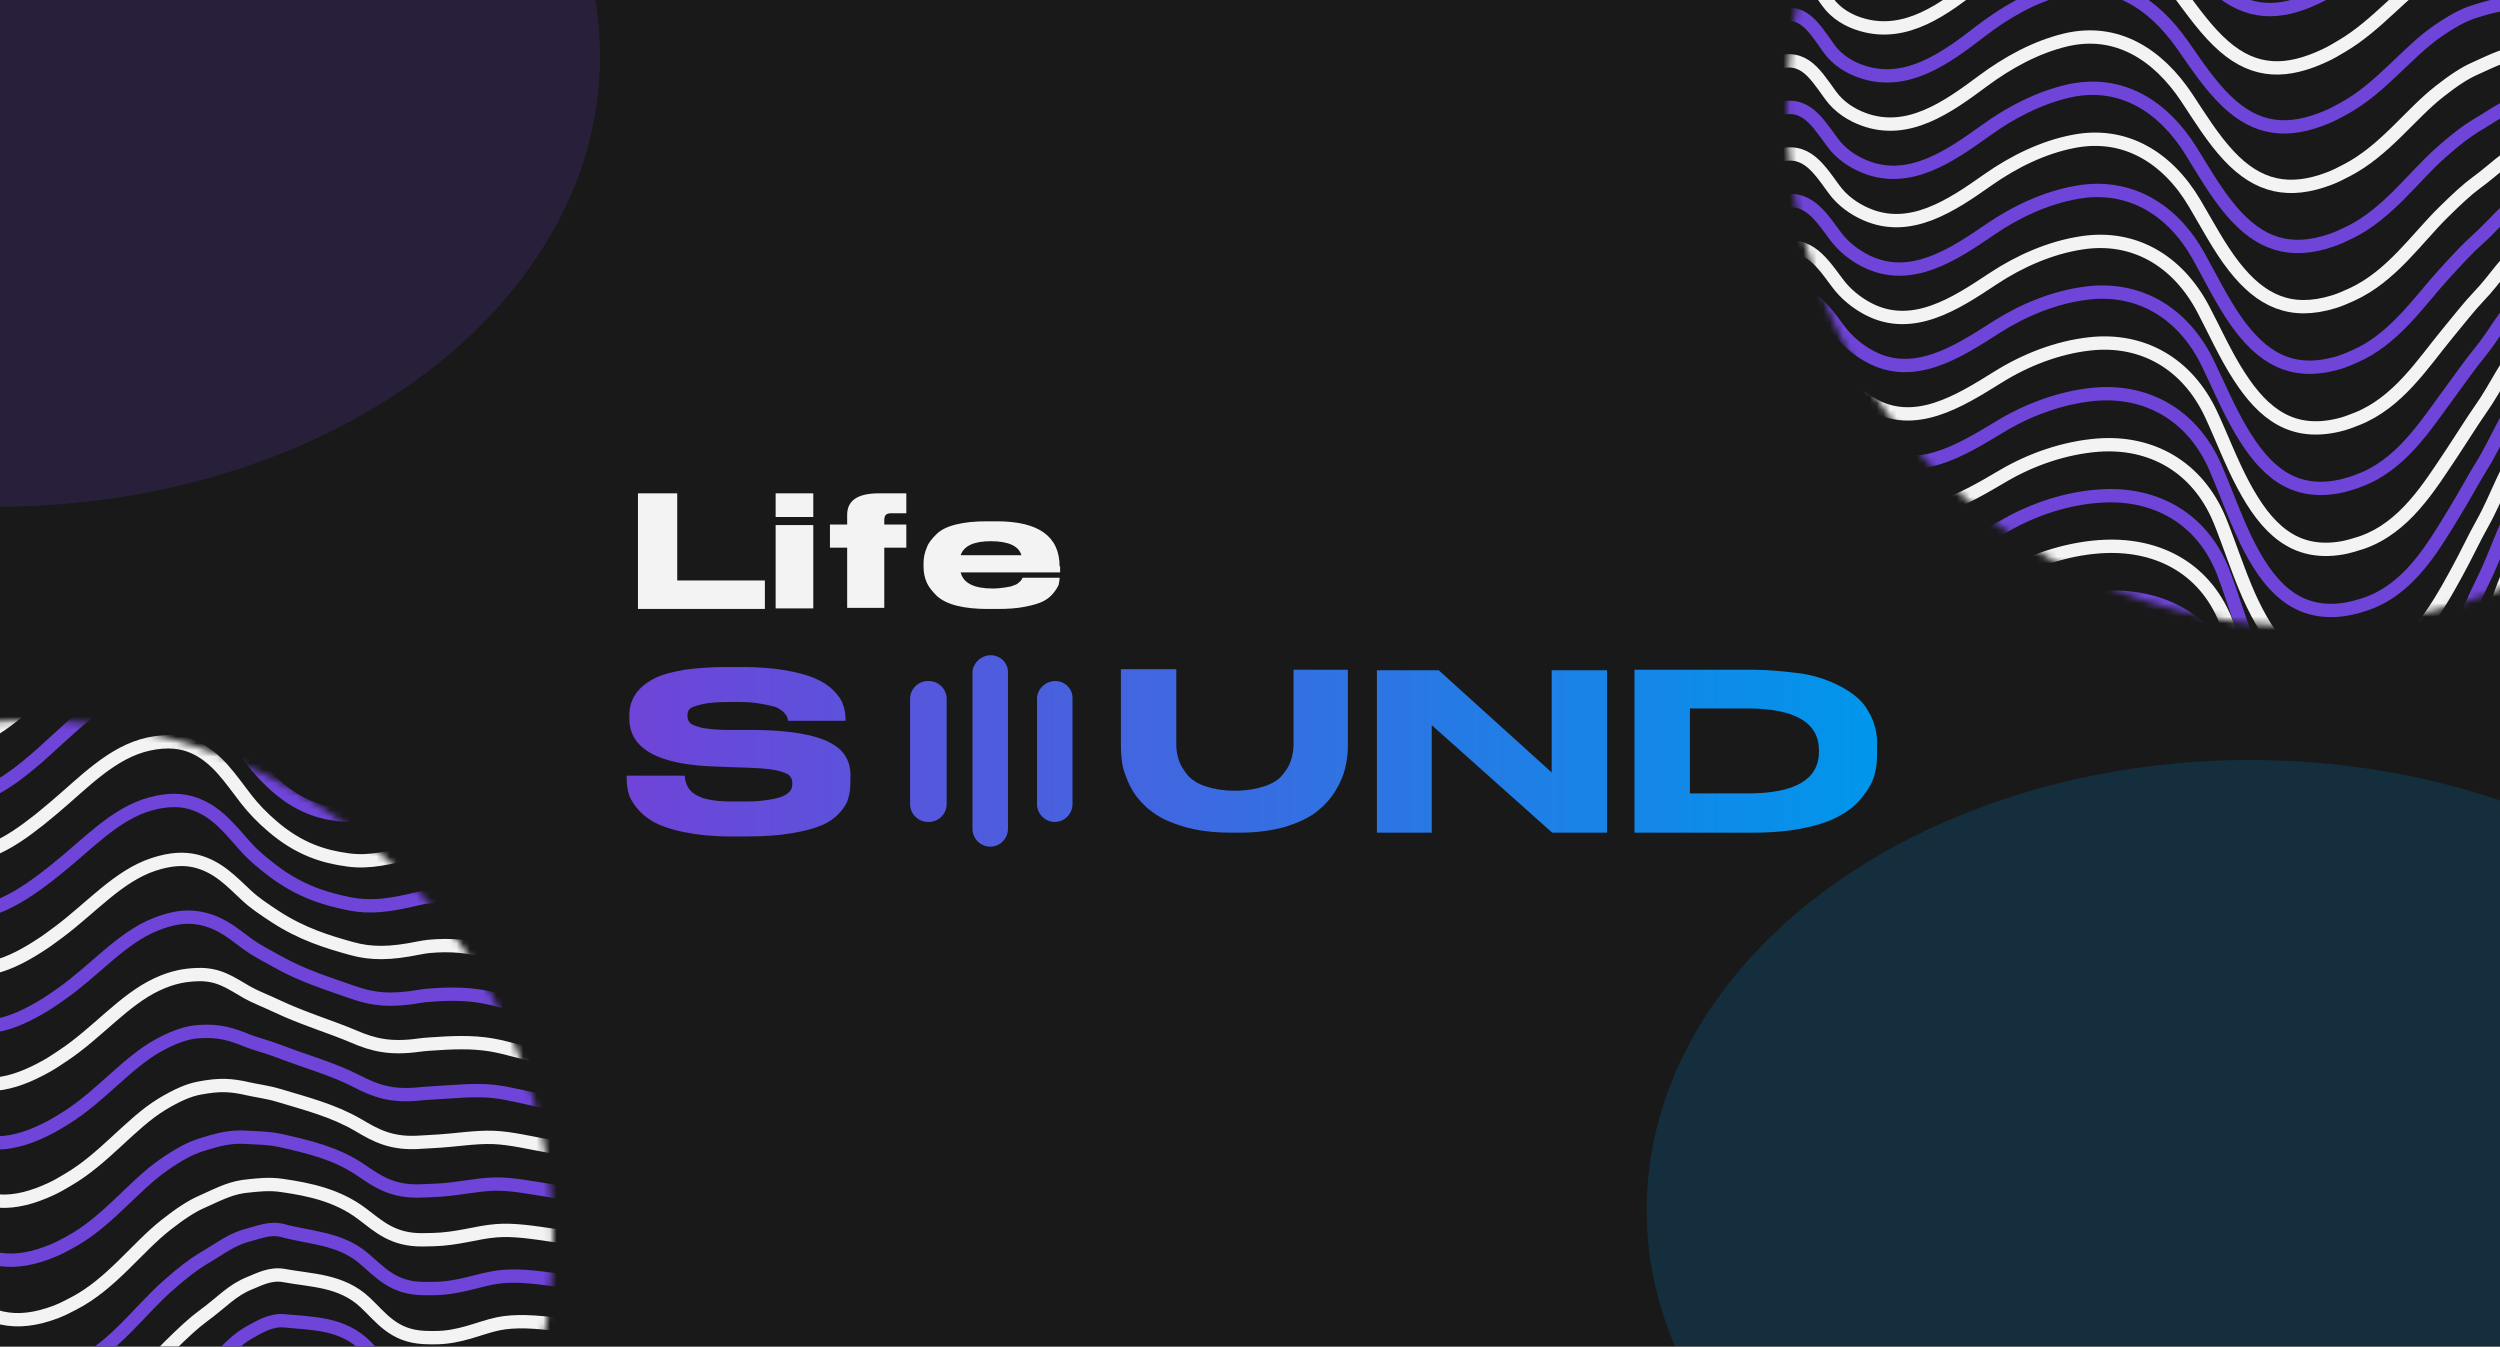 <svg width="375" height="202" viewBox="0 0 375 202" fill="none" xmlns="http://www.w3.org/2000/svg">
<g clip-path="url(#clip0_7_51)">
<rect width="375" height="202" fill="#191919"/>
<mask id="mask0_7_51" style="mask-type:luminance" maskUnits="userSpaceOnUse" x="-73" y="108" width="156" height="156">
<path d="M5 263.945C48.048 263.945 82.945 229.048 82.945 186C82.945 142.952 48.048 108.055 5 108.055C-38.048 108.055 -72.945 142.952 -72.945 186C-72.945 229.048 -38.048 263.945 5 263.945Z" fill="white"/>
</mask>
<g mask="url(#mask0_7_51)">
<path d="M-85.298 210.792C-82.493 207.335 -79.632 202.348 -75.268 200.677C-70.338 198.778 -68.383 201.725 -65.72 205.352C-64.445 207.108 -62.66 208.412 -60.96 209.233C-54.33 212.435 -47.983 208.185 -42.43 204.388C-38.492 201.697 -34.015 199.628 -29.397 198.835C-21.577 197.475 -15.088 201.413 -11.178 208.468C-9.478 211.528 -7.693 215.155 -5.597 218.158C-1.715 223.655 2.677 226.318 9.335 224.533C10.213 224.307 11.12 223.938 12.083 223.513C18.147 220.935 21.887 215.155 25.768 210.933C27.695 208.837 29.225 207.165 30.557 206.003C33.39 203.482 34.75 201.3 37.612 199.742C38.83 199.09 40.643 197.9 42.74 198.127C46.905 198.552 51.495 198.41 55.037 202.093C57.417 204.558 59.088 207.647 63.678 207.987C64.16 208.015 64.67 208.043 65.237 208.043C69.147 208.1 71.952 206.4 74.842 205.607C80.112 204.162 87.563 206.06 92.522 206.627" stroke="#6F44D8" stroke-width="2" stroke-miterlimit="10"/>
<path d="M-85.242 203.822C-82.493 200.365 -79.688 195.463 -75.382 193.735C-70.452 191.752 -68.582 194.698 -65.947 198.325C-64.672 200.11 -62.858 201.357 -61.102 202.122C-54.472 205.04 -48.267 200.818 -42.798 196.965C-38.917 194.245 -34.553 192.092 -29.992 191.213C-22.228 189.683 -15.825 193.65 -11.773 200.535C-9.988 203.538 -8.147 207.08 -5.937 209.913C-1.885 215.127 2.592 217.252 9.052 215.268C9.902 215.013 10.808 214.617 11.743 214.192C17.665 211.5 21.462 205.833 25.485 201.867C27.468 199.912 29.083 198.41 30.443 197.418C33.362 195.293 34.75 193.537 37.555 192.432C38.773 191.95 40.558 190.958 42.57 191.327C46.678 192.092 51.212 192.007 54.782 195.378C57.218 197.673 59.032 200.393 63.593 200.62C64.075 200.648 64.585 200.648 65.123 200.648C68.977 200.677 71.782 199.203 74.672 198.58C79.913 197.475 87.223 199.543 92.182 199.628" stroke="#F3F3F3" stroke-width="2" stroke-miterlimit="10"/>
<path d="M-85.185 196.852C-82.493 193.395 -79.745 188.55 -75.523 186.793C-70.593 184.725 -68.837 187.643 -66.173 191.298C-64.898 193.083 -63.028 194.302 -61.243 195.01C-54.613 197.673 -48.55 193.452 -43.138 189.57C-39.342 186.822 -35.035 184.612 -30.558 183.62C-22.823 181.948 -16.533 185.943 -12.368 192.602C-10.527 195.577 -8.572 198.977 -6.277 201.668C-2.055 206.598 2.478 208.185 8.74 206.032C9.59 205.748 10.468 205.323 11.375 204.898C17.155 202.093 20.98 196.54 25.173 192.857C27.242 191.015 28.913 189.74 30.302 188.89C33.277 187.162 34.722 185.858 37.498 185.178C38.717 184.895 40.502 184.073 42.4 184.583C46.423 185.688 50.928 185.688 54.527 188.72C57.02 190.845 58.975 193.225 63.48 193.282C63.962 193.282 64.472 193.282 65.01 193.282C68.807 193.253 71.64 192.007 74.53 191.582C79.772 190.788 86.912 193.055 91.842 192.687" stroke="#6F44D8" stroke-width="2" stroke-miterlimit="10"/>
<path d="M-85.157 189.882C-82.522 186.453 -79.83 181.665 -75.665 179.852C-70.735 177.727 -69.063 180.617 -66.428 184.272C-65.153 186.057 -63.255 187.247 -61.442 187.898C-54.812 190.335 -48.89 186.113 -43.563 182.147C-39.823 179.37 -35.63 177.075 -31.182 175.998C-23.475 174.157 -17.27 178.208 -12.992 184.64C-11.065 187.558 -9.025 190.873 -6.645 193.395C-2.282 198.042 2.365 199.09 8.428 196.767C9.25 196.455 10.1 196.03 11.007 195.548C16.673 192.63 20.527 187.162 24.862 183.762C27.015 182.062 28.715 180.957 30.188 180.305C33.22 178.945 34.722 178.095 37.442 177.868C38.66 177.755 40.332 177.528 42.258 177.812C46.423 178.407 50.673 179.313 54.3 182.062C56.85 183.988 58.947 186.028 63.423 185.972C63.905 185.972 64.387 185.943 64.925 185.943C68.665 185.858 71.498 184.838 74.417 184.612C79.63 184.158 86.628 186.567 91.558 185.745" stroke="#F3F3F3" stroke-width="2" stroke-miterlimit="10"/>
<path d="M-85.1 182.912C-82.522 179.483 -79.887 174.752 -75.807 172.91C-70.877 170.7 -69.29 173.562 -66.683 177.245C-65.408 179.058 -63.453 180.192 -61.612 180.787C-54.982 182.968 -49.173 178.747 -43.96 174.723C-40.277 171.89 -36.197 169.51 -31.805 168.377C-24.155 166.393 -18.035 170.445 -13.643 176.707C-11.632 179.568 -9.535 182.77 -7.042 185.15C-2.508 189.542 2.223 190.023 8.088 187.53C8.91 187.19 9.732 186.737 10.61 186.255C16.135 183.223 20.045 177.868 24.522 174.752C26.76 173.193 28.517 172.258 30.018 171.777C33.078 170.813 34.693 170.417 37.328 170.615C38.547 170.7 40.19 170.672 42.032 171.068C46.197 172.003 50.333 172.967 53.96 175.403C56.567 177.16 58.777 178.832 63.253 178.633C63.735 178.605 64.217 178.605 64.755 178.577C68.467 178.463 71.3 177.67 74.19 177.613C79.403 177.5 86.232 180.078 91.162 178.803" stroke="#6F44D8" stroke-width="2" stroke-miterlimit="10"/>
<path d="M-85.043 175.942C-82.522 172.542 -79.944 167.867 -75.92 165.997C-70.99 163.702 -69.517 166.563 -66.882 170.247C-65.607 172.06 -63.623 173.165 -61.725 173.703C-55.095 175.63 -49.428 171.408 -44.3 167.357C-40.673 164.495 -36.678 162.03 -32.372 160.812C-24.75 158.658 -18.715 162.767 -14.239 168.802C-12.142 171.607 -9.96 174.723 -7.41 176.933C-2.707 181.042 2.082 180.985 7.777 178.293C8.57 177.925 9.392 177.443 10.242 176.933C15.625 173.788 19.563 168.547 24.21 165.685C26.533 164.268 28.346 163.503 29.877 163.22C32.993 162.625 34.693 162.738 37.272 163.333C38.49 163.617 40.077 163.787 41.861 164.325C46.026 165.572 50.078 166.62 53.705 168.745C56.397 170.332 58.72 171.663 63.168 171.323C63.65 171.295 64.132 171.267 64.641 171.238C68.296 171.068 71.158 170.502 74.048 170.615C79.261 170.813 85.92 173.59 90.822 171.862" stroke="#F3F3F3" stroke-width="2" stroke-miterlimit="10"/>
<path d="M-84.987 169C-82.522 165.6 -80 160.982 -76.062 159.083C-71.132 156.703 -69.743 159.537 -67.137 163.248C-65.862 165.062 -63.822 166.138 -61.895 166.62C-55.265 168.32 -49.74 164.098 -44.697 159.962C-41.155 157.072 -37.245 154.522 -32.995 153.247C-25.402 150.923 -19.452 155.06 -14.862 160.925C-12.709 163.673 -10.414 166.677 -7.778 168.745C-2.905 172.57 1.968 171.975 7.465 169.113C8.258 168.717 9.023 168.207 9.873 167.697C15.115 164.438 19.11 159.31 23.898 156.732C26.306 155.428 28.148 154.862 29.763 154.748C32.937 154.522 34.693 155.117 37.215 156.137C38.433 156.618 39.992 156.987 41.72 157.638C45.885 159.253 49.852 160.302 53.478 162.172C56.227 163.588 58.691 164.552 63.083 164.07C63.565 164.013 64.046 163.985 64.556 163.957C68.155 163.758 71.016 163.418 73.935 163.702C79.12 164.24 85.636 167.158 90.538 164.977" stroke="#6F44D8" stroke-width="2" stroke-miterlimit="10"/>
<path d="M-84.958 162.03C-82.55 158.63 -80.085 154.068 -76.232 152.142C-71.302 149.677 -70.027 152.482 -67.42 156.222C-66.145 158.063 -64.048 159.083 -62.093 159.508C-55.492 160.982 -50.08 156.732 -45.122 152.538C-41.637 149.592 -37.84 146.985 -33.647 145.625C-26.11 143.16 -20.217 147.325 -15.542 152.963C-13.303 155.655 -10.923 158.573 -8.203 160.472C-3.16 164.013 1.77 162.852 7.097 159.848C7.862 159.423 8.627 158.885 9.448 158.347C14.548 154.975 18.6 149.96 23.53 147.665C25.995 146.503 27.922 146.248 29.565 146.192C32.795 146.05 34.608 147.438 37.073 148.855C38.263 149.535 39.793 150.102 41.465 150.895C45.602 152.85 49.483 153.955 53.138 155.513C55.972 156.732 58.55 157.383 62.913 156.76C63.367 156.703 63.877 156.647 64.358 156.618C67.9 156.363 70.79 156.25 73.68 156.732C78.865 157.61 85.212 160.698 90.085 158.063" stroke="#F3F3F3" stroke-width="2" stroke-miterlimit="10"/>
<path d="M-84.902 155.06C-82.55 151.66 -80.142 147.155 -76.345 145.2C-71.443 142.65 -70.225 145.455 -67.618 149.195C-66.343 151.037 -64.218 152.028 -62.207 152.425C-55.605 153.672 -50.307 149.393 -45.433 145.172C-42.005 142.197 -38.293 139.505 -34.157 138.06C-26.648 135.425 -20.84 139.618 -16.052 145.058C-13.728 147.722 -11.292 150.498 -8.458 152.255C-3.245 155.513 1.77 153.813 6.898 150.64C7.635 150.187 8.4 149.648 9.193 149.082C14.18 145.597 18.232 140.667 23.332 138.655C25.882 137.635 27.865 137.408 29.537 137.663C32.823 138.145 34.693 139.788 37.13 141.602C38.32 142.48 39.793 143.245 41.437 144.152C45.545 146.475 49.37 147.58 53.025 148.883C55.943 149.903 58.607 150.215 62.97 149.45C63.423 149.365 63.905 149.308 64.415 149.28C67.928 148.997 70.79 149.082 73.708 149.762C78.893 150.952 85.07 154.238 89.943 151.15" stroke="#6F44D8" stroke-width="2" stroke-miterlimit="10"/>
<path d="M-84.845 148.09C-82.55 144.718 -80.198 140.27 -76.487 138.258C-71.585 135.623 -70.48 138.4 -67.873 142.168C-66.598 144.01 -64.417 145.002 -62.377 145.313C-55.775 146.333 -50.618 142.055 -45.83 137.748C-42.458 134.745 -38.86 131.968 -34.78 130.438C-27.3 127.633 -21.577 131.855 -16.703 137.125C-14.295 139.732 -11.773 142.423 -8.855 144.038C-3.5 147.013 1.6 144.747 6.558 141.432C7.295 140.95 8.003 140.383 8.797 139.817C13.642 136.218 17.75 131.402 22.992 129.673C25.627 128.795 27.667 128.738 29.395 129.163C32.738 130.013 34.665 132.167 37.045 134.377C38.235 135.482 39.652 136.417 41.238 137.465C45.318 140.128 49.087 141.262 52.742 142.282C55.717 143.103 58.522 143.075 62.828 142.197C63.282 142.112 63.763 142.027 64.245 141.97C67.702 141.63 70.592 141.97 73.51 142.82C78.667 144.35 84.702 147.778 89.575 144.237" stroke="#F3F3F3" stroke-width="2" stroke-miterlimit="10"/>
<path d="M-84.788 141.12C-82.55 137.748 -80.283 133.357 -76.628 131.317C-71.727 128.597 -70.707 131.373 -68.128 135.142C-66.853 137.012 -64.643 137.947 -62.575 138.202C-55.973 138.995 -50.958 134.688 -46.255 130.353C-42.94 127.293 -39.455 124.46 -35.432 122.845C-28.008 119.87 -22.342 124.12 -17.383 129.192C-14.89 131.713 -12.283 134.32 -9.308 135.793C-3.783 138.485 1.373 135.68 6.162 132.167C6.87 131.657 7.578 131.062 8.343 130.467C13.047 126.755 17.212 122.052 22.595 120.578C25.315 119.842 27.412 119.955 29.168 120.578C32.568 121.768 34.523 124.432 36.903 127.067C38.065 128.37 39.453 129.503 40.983 130.665C45.007 133.697 48.747 134.83 52.402 135.567C55.462 136.19 58.38 135.85 62.658 134.802C63.112 134.688 63.593 134.603 64.075 134.547C67.475 134.178 70.393 134.717 73.283 135.765C78.44 137.607 84.305 141.233 89.15 137.238" stroke="#6F44D8" stroke-width="2" stroke-miterlimit="10"/>
<path d="M-84.76 134.15C-82.55 130.807 -80.34 126.443 -76.742 124.403C-71.84 121.598 -70.933 124.347 -68.327 128.143C-67.052 130.013 -64.785 130.92 -62.688 131.118C-56.087 131.685 -51.185 127.35 -46.595 122.958C-43.365 119.87 -39.965 116.952 -35.998 115.252C-28.603 112.107 -23.022 116.385 -17.95 121.287C-15.372 123.752 -12.68 126.273 -9.62 127.577C-3.925 129.985 1.288 126.613 5.907 122.958C6.587 122.42 7.295 121.797 8.032 121.202C12.593 117.377 16.787 112.787 22.34 111.597C25.145 111.002 27.298 111.257 29.112 112.078C32.568 113.637 34.552 116.81 36.903 119.842C38.065 121.343 39.397 122.703 40.898 123.978C44.865 127.378 48.577 128.512 52.232 128.993C55.377 129.418 58.38 128.738 62.658 127.577C63.112 127.463 63.593 127.35 64.047 127.293C67.39 126.868 70.308 127.633 73.227 128.88C78.383 131.062 84.078 134.858 88.923 130.382" stroke="#F3F3F3" stroke-width="2" stroke-miterlimit="10"/>
<path d="M-84.703 127.18C-82.578 123.837 -80.425 119.53 -76.883 117.462C-72.01 114.572 -71.16 117.32 -68.582 121.117C-67.307 122.987 -65.012 123.893 -62.858 124.007C-56.257 124.375 -51.497 119.983 -46.992 115.535C-43.818 112.418 -40.503 109.387 -36.622 107.63C-29.283 104.315 -23.758 108.622 -18.602 113.325C-15.938 115.733 -13.19 118.142 -10.017 119.303C-4.152 121.428 1.118 117.49 5.538 113.693C6.218 113.127 6.898 112.475 7.578 111.852C11.998 107.913 16.248 103.437 21.943 102.502C24.833 102.048 27.043 102.473 28.885 103.493C32.427 105.42 34.438 109.075 36.733 112.532C37.867 114.232 39.17 115.79 40.615 117.178C44.525 120.947 48.18 122.052 51.863 122.278C55.065 122.477 58.21 121.485 62.46 120.182C62.913 120.04 63.367 119.927 63.848 119.87C67.135 119.388 70.082 120.408 73 121.825C78.128 124.318 83.682 128.285 88.527 123.383" stroke="#6F44D8" stroke-width="2" stroke-miterlimit="10"/>
<path d="M-84.647 120.21C-82.578 116.895 -80.482 112.617 -77.025 110.52C-72.152 107.545 -71.387 110.265 -68.808 114.09C-67.533 115.988 -65.182 116.838 -63 116.895C-56.398 117.037 -51.78 112.645 -47.36 108.14C-44.243 104.967 -41.042 101.878 -37.188 100.037C-29.878 96.552 -24.438 100.887 -19.197 105.42C-16.448 107.772 -13.615 110.095 -10.357 111.087C-4.322 112.928 1.005 108.423 5.255 104.485C5.907 103.862 6.558 103.238 7.238 102.587C11.545 98.535 15.795 94.172 21.66 93.52C24.607 93.208 26.902 93.803 28.772 94.993C32.37 97.26 34.41 101.425 36.705 105.307C37.81 107.205 39.057 108.962 40.502 110.492C44.355 114.628 47.982 115.96 51.665 115.677C54.923 115.422 58.21 114.373 62.403 112.928C62.857 112.758 63.31 112.673 63.763 112.588C67.022 112.078 69.968 113.297 72.858 114.883C77.987 117.717 83.342 121.853 88.187 116.498" stroke="#F3F3F3" stroke-width="2" stroke-miterlimit="10"/>
<path d="M-84.59 113.24C-82.578 109.953 -80.567 105.732 -77.167 103.607C-72.293 100.547 -71.642 103.238 -69.063 107.092C-67.788 108.99 -65.408 109.783 -63.17 109.812C-56.568 109.925 -52.092 105.307 -47.757 100.745C-44.697 97.543 -41.608 94.37 -37.812 92.472C-30.558 88.817 -25.175 93.18 -19.82 97.515C-16.987 99.81 -14.068 102.02 -10.725 102.87C-4.52 104.428 0.863 99.385 4.943 95.248C5.567 94.597 6.218 93.945 6.87 93.265C11.035 89.1 15.342 84.85 21.348 84.482C24.38 84.283 26.732 85.077 28.658 86.465C32.342 89.1 34.382 93.775 36.648 98.053C37.753 100.15 38.943 102.105 40.332 103.748C44.1 108.253 47.698 109.302 51.41 109.047C54.753 108.792 58.125 107.205 62.318 105.647C62.772 105.477 63.225 105.363 63.678 105.278C66.88 104.712 69.855 106.157 72.745 107.942C77.873 111.087 83.058 115.422 87.903 109.585" stroke="#6F44D8" stroke-width="2" stroke-miterlimit="10"/>
</g>
<mask id="mask1_7_51" style="mask-type:luminance" maskUnits="userSpaceOnUse" x="268" y="-62" width="156" height="156">
<path d="M346 93.945C389.048 93.945 423.945 59.048 423.945 16C423.945 -27.048 389.048 -61.945 346 -61.945C302.952 -61.945 268.055 -27.048 268.055 16C268.055 59.048 302.952 93.945 346 93.945Z" fill="white"/>
</mask>
<g mask="url(#mask1_7_51)">
<path d="M255.22 110.463C258.592 106.893 261.992 101.255 267.12 100.008C274.43 98.223 277.32 106.213 281.655 110.237C288.058 116.187 295.963 111.653 302.423 108.395C314.153 102.473 331.748 102.7 336.055 117.717C339.172 128.568 340.532 149.705 356.88 146.56C367.958 144.407 370.027 130.24 372.945 121.372C375.042 115.053 376.147 108.31 379.32 102.36C383.145 95.22 393.855 87.995 398.615 98.507C400.712 103.153 400.797 110.69 407.313 111.427C411.705 111.937 414.397 107.942 417.287 105.335C422.613 100.518 431.737 100.773 436.78 105.873" stroke="#6F44D8" stroke-width="2" stroke-miterlimit="10"/>
<path d="M255.277 103.493C258.592 99.923 261.935 94.37 266.978 93.067C271.937 91.792 274.742 95.022 277.462 98.507C278.765 100.178 280.068 101.85 281.485 103.125C287.917 108.792 295.652 104.287 302.027 100.972C306.532 98.62 311.887 97.175 317.043 97.175C325.175 97.118 332.655 100.83 335.432 109.783C336.508 113.297 337.443 117.858 338.775 122.278C341.183 130.297 344.867 137.692 353.225 137.635C354.245 137.635 355.35 137.493 356.512 137.238C363.793 135.68 367.222 128.965 369.687 122.193C370.905 118.878 371.84 115.535 372.832 112.815C374.985 106.865 376.147 100.603 379.292 95.078C380.652 92.727 382.833 90.347 385.327 88.732C389.832 85.842 395.272 85.388 398.388 91.82C400.343 95.843 400.74 102.077 405.585 103.692C406.095 103.862 406.633 103.975 407.257 104.032C411.592 104.485 414.283 100.745 417.202 98.308C422.528 93.832 431.482 94.257 436.497 98.903" stroke="#6F44D8" stroke-width="2" stroke-miterlimit="10"/>
<path d="M255.305 96.523C258.563 92.982 261.85 87.485 266.837 86.125C271.795 84.765 274.515 87.967 277.207 91.48C278.51 93.18 279.87 94.795 281.315 96.013C287.803 101.397 295.34 96.92 301.63 93.577C306.078 91.197 311.32 89.695 316.42 89.582C324.523 89.412 331.862 93.095 334.78 101.85C335.942 105.307 336.962 109.783 338.378 114.033C340.957 121.768 344.725 128.653 352.857 128.398C353.877 128.37 354.925 128.2 356.087 127.945C363.227 126.273 366.683 119.643 369.318 113.183C370.622 110.01 371.613 106.865 372.662 104.287C374.9 98.705 376.062 92.897 379.178 87.825C380.51 85.672 382.663 83.433 385.128 82.017C389.577 79.41 394.932 79.07 398.105 85.218C400.088 89.072 400.655 94.965 405.443 96.438C405.953 96.58 406.492 96.693 407.087 96.75C411.393 97.147 414.085 93.633 416.975 91.395C422.273 87.258 431.057 87.853 436.1 92.018" stroke="#6F44D8" stroke-width="2" stroke-miterlimit="10"/>
<path d="M255.362 89.553C258.563 86.012 261.793 80.6 266.695 79.183C271.625 77.767 274.26 80.94 276.952 84.453C278.255 86.153 279.672 87.74 281.145 88.902C287.662 94.002 295.057 89.582 301.233 86.153C305.625 83.745 310.782 82.158 315.797 81.96C323.872 81.648 331.097 85.36 334.157 93.888C335.375 97.288 336.508 101.652 338.01 105.76C340.758 113.212 344.583 119.587 352.545 119.105C353.537 119.048 354.585 118.878 355.718 118.595C362.745 116.81 366.23 110.293 369.007 104.117C370.367 101.057 371.443 98.11 372.52 95.73C374.843 90.545 376.005 85.19 379.093 80.543C380.425 78.56 382.493 76.52 384.93 75.245C389.322 72.922 394.592 72.695 397.822 78.532C399.862 82.215 400.542 87.74 405.33 89.072C405.84 89.213 406.378 89.298 406.973 89.355C411.223 89.723 413.943 86.437 416.833 84.368C422.132 80.572 430.745 81.337 435.788 85.048" stroke="#F3F3F3" stroke-width="2" stroke-miterlimit="10"/>
<path d="M255.418 82.583C258.563 79.042 261.737 73.715 266.553 72.27C271.483 70.797 274.033 73.913 276.725 77.455C278.028 79.155 279.473 80.713 281.003 81.818C287.548 86.635 294.773 82.243 300.865 78.787C305.172 76.322 310.243 74.678 315.23 74.395C323.248 73.913 330.388 77.682 333.562 86.012C334.837 89.383 336.083 93.633 337.67 97.572C340.588 104.74 344.47 110.605 352.262 109.925C353.225 109.84 354.273 109.642 355.378 109.33C362.263 107.432 365.777 101.028 368.723 95.107C370.168 92.188 371.302 89.412 372.407 87.202C374.815 82.385 376.005 77.512 379.065 73.29C380.368 71.505 382.408 69.635 384.788 68.53C389.152 66.49 394.308 66.377 397.595 71.902C399.663 75.387 400.513 80.6 405.273 81.79C405.783 81.903 406.322 82.017 406.888 82.045C411.082 82.357 413.83 79.297 416.72 77.427C422.018 73.97 430.462 74.877 435.477 78.163" stroke="#6F44D8" stroke-width="2" stroke-miterlimit="10"/>
<path d="M255.475 75.613C258.563 72.1 261.708 66.802 266.44 65.328C271.37 63.77 273.807 66.887 276.498 70.428C277.802 72.157 279.303 73.63 280.862 74.707C287.435 79.24 294.49 74.877 300.497 71.363C304.747 68.87 309.705 67.17 314.635 66.773C322.625 66.15 329.623 69.947 332.967 78.05C334.327 81.365 335.63 85.502 337.302 89.298C340.39 96.183 344.357 101.51 351.95 100.66C352.913 100.547 353.933 100.32 355.01 100.008C361.753 97.997 365.323 91.678 368.412 86.068C369.942 83.292 371.132 80.685 372.293 78.645C374.787 74.197 375.977 69.777 379.008 66.008C380.283 64.422 382.295 62.722 384.647 61.758C388.953 60.002 394.025 60.03 397.368 65.243C399.493 68.558 400.485 73.403 405.188 74.452C405.67 74.565 406.208 74.65 406.803 74.678C410.94 74.962 413.688 72.128 416.578 70.428C421.877 67.312 430.15 68.388 435.165 71.193" stroke="#F3F3F3" stroke-width="2" stroke-miterlimit="10"/>
<path d="M255.503 68.643C258.535 65.13 261.623 59.917 266.27 58.387C271.2 56.772 273.552 59.832 276.243 63.402C277.547 65.13 279.105 66.575 280.663 67.595C287.265 71.873 294.15 67.538 300.1 63.94C304.293 61.418 309.167 59.633 314.012 59.152C321.973 58.387 328.858 62.212 332.315 70.117C333.732 73.375 335.148 77.427 336.905 81.053C340.135 87.655 344.215 92.472 351.61 91.423C352.545 91.282 353.537 91.027 354.613 90.687C361.215 88.562 364.813 82.357 368.072 77.002C369.687 74.367 370.962 71.958 372.123 70.088C374.673 66.037 375.892 62.07 378.923 58.727C380.198 57.31 382.153 55.78 384.448 55.015C388.727 53.542 393.685 53.683 397.085 58.585C399.267 61.73 400.372 66.235 405.075 67.142C405.557 67.227 406.095 67.312 406.662 67.34C410.77 67.567 413.518 64.96 416.408 63.43C421.707 60.653 429.81 61.9 434.825 64.252" stroke="#6F44D8" stroke-width="2" stroke-miterlimit="10"/>
<path d="M255.56 61.673C258.535 58.16 261.567 53.032 266.157 51.445C271.087 49.745 273.353 52.805 276.017 56.375C277.292 58.103 278.935 59.52 280.522 60.483C287.123 64.478 293.895 60.172 299.732 56.545C303.868 53.967 308.628 52.125 313.417 51.587C321.322 50.68 328.122 54.505 331.692 62.212C333.193 65.413 334.667 69.352 336.537 72.837C339.937 79.183 344.073 83.433 351.298 82.187C352.233 82.017 353.197 81.733 354.245 81.393C360.705 79.155 364.36 73.063 367.76 67.992C369.432 65.47 370.792 63.26 371.982 61.56C374.617 57.877 375.863 54.363 378.838 51.473C380.085 50.255 382.012 48.895 384.25 48.272C388.5 47.082 393.373 47.337 396.802 51.927C399.012 54.902 400.287 59.038 404.962 59.803C405.443 59.888 405.982 59.945 406.548 59.973C410.6 60.172 413.377 57.792 416.267 56.432C421.565 53.967 429.498 55.383 434.485 57.31" stroke="#F3F3F3" stroke-width="2" stroke-miterlimit="10"/>
<path d="M255.617 54.732C258.535 51.247 261.51 46.147 266.015 44.532C270.945 42.775 273.098 45.778 275.762 49.377C277.037 51.133 278.708 52.493 280.352 53.4C286.982 57.112 293.583 52.833 299.335 49.15C303.387 46.543 308.062 44.617 312.793 43.993C320.67 42.917 327.357 46.798 331.068 54.278C332.627 57.452 334.213 61.277 336.168 64.592C339.738 70.655 343.96 74.395 350.987 72.95C351.893 72.752 352.857 72.468 353.877 72.072C360.223 69.72 363.878 63.742 367.448 58.925C369.205 56.545 370.622 54.505 371.868 53.003C374.56 49.717 375.835 46.657 378.782 44.192C380.028 43.143 381.898 41.982 384.108 41.528C388.33 40.622 393.09 40.99 396.575 45.297C398.842 48.102 400.258 51.898 404.905 52.522C405.387 52.578 405.925 52.635 406.492 52.663C410.487 52.805 413.263 50.652 416.153 49.49C421.423 47.365 429.215 48.952 434.202 50.397" stroke="#6F44D8" stroke-width="2" stroke-miterlimit="10"/>
<path d="M255.673 47.762C258.535 44.277 261.453 39.262 265.902 37.618C270.832 35.777 272.9 38.78 275.563 42.378C276.838 44.135 278.567 45.467 280.238 46.345C286.868 49.802 293.328 45.552 298.995 41.783C302.99 39.148 307.58 37.137 312.255 36.428C320.103 35.21 326.677 39.12 330.502 46.402C332.145 49.518 333.817 53.258 335.857 56.403C339.568 62.183 343.875 65.385 350.732 63.77C351.638 63.572 352.545 63.232 353.537 62.835C359.742 60.37 363.453 54.477 367.165 49.972C369.007 47.733 370.48 45.863 371.755 44.532C374.532 41.642 375.835 39.007 378.753 36.995C379.972 36.145 381.813 35.153 383.967 34.842C388.16 34.218 392.835 34.728 396.348 38.695C398.672 41.33 400.23 44.758 404.82 45.268C405.302 45.325 405.812 45.353 406.378 45.382C410.317 45.495 413.122 43.568 416.012 42.577C421.282 40.792 428.903 42.548 433.862 43.54" stroke="#F3F3F3" stroke-width="2" stroke-miterlimit="10"/>
<path d="M255.702 40.792C258.507 37.335 261.368 32.348 265.732 30.677C270.662 28.778 272.617 31.725 275.28 35.352C276.555 37.108 278.34 38.412 280.04 39.233C286.67 42.435 293.017 38.185 298.57 34.388C302.508 31.697 306.985 29.628 311.603 28.835C319.423 27.475 325.912 31.413 329.822 38.468C331.522 41.528 333.307 45.155 335.403 48.158C339.285 53.655 343.677 56.318 350.335 54.533C351.213 54.307 352.12 53.938 353.083 53.513C359.147 50.935 362.887 45.155 366.768 40.933C368.695 38.837 370.225 37.165 371.557 36.003C374.39 33.482 375.75 31.3 378.612 29.742C379.83 29.09 381.643 27.9 383.74 28.127C387.905 28.552 392.495 28.41 396.037 32.093C398.417 34.558 400.088 37.647 404.678 37.987C405.16 38.015 405.67 38.043 406.237 38.043C410.147 38.1 412.952 36.4 415.842 35.607C421.112 34.162 428.563 36.06 433.522 36.627" stroke="#6F44D8" stroke-width="2" stroke-miterlimit="10"/>
<path d="M255.758 33.822C258.507 30.365 261.312 25.463 265.618 23.735C270.548 21.752 272.418 24.698 275.053 28.325C276.328 30.11 278.142 31.357 279.898 32.122C286.528 35.04 292.733 30.818 298.202 26.965C302.083 24.245 306.447 22.092 311.008 21.213C318.772 19.683 325.175 23.65 329.227 30.535C331.012 33.538 332.853 37.08 335.063 39.913C339.115 45.127 343.592 47.252 350.052 45.268C350.902 45.013 351.808 44.617 352.743 44.192C358.665 41.5 362.462 35.833 366.485 31.867C368.468 29.912 370.083 28.41 371.443 27.418C374.362 25.293 375.75 23.537 378.555 22.432C379.773 21.95 381.558 20.958 383.57 21.327C387.678 22.092 392.212 22.007 395.782 25.378C398.218 27.673 400.032 30.393 404.593 30.62C405.075 30.648 405.585 30.648 406.123 30.648C409.977 30.677 412.782 29.203 415.672 28.58C420.913 27.475 428.223 29.543 433.182 29.628" stroke="#F3F3F3" stroke-width="2" stroke-miterlimit="10"/>
<path d="M255.815 26.852C258.507 23.395 261.255 18.55 265.477 16.793C270.407 14.725 272.163 17.643 274.827 21.298C276.102 23.083 277.972 24.302 279.757 25.01C286.387 27.673 292.45 23.452 297.862 19.57C301.658 16.822 305.965 14.612 310.442 13.62C318.177 11.948 324.467 15.943 328.632 22.602C330.473 25.577 332.428 28.977 334.723 31.668C338.945 36.598 343.478 38.185 349.74 36.032C350.59 35.748 351.468 35.323 352.375 34.898C358.155 32.093 361.98 26.54 366.173 22.857C368.242 21.015 369.913 19.74 371.302 18.89C374.277 17.162 375.722 15.858 378.498 15.178C379.717 14.895 381.502 14.073 383.4 14.583C387.423 15.688 391.928 15.688 395.527 18.72C398.02 20.845 399.975 23.225 404.48 23.282C404.962 23.282 405.472 23.282 406.01 23.282C409.807 23.253 412.64 22.007 415.53 21.582C420.772 20.788 427.912 23.055 432.842 22.687" stroke="#6F44D8" stroke-width="2" stroke-miterlimit="10"/>
<path d="M255.843 19.882C258.478 16.453 261.17 11.665 265.335 9.852C270.265 7.727 271.937 10.617 274.572 14.272C275.847 16.057 277.745 17.247 279.558 17.898C286.188 20.335 292.11 16.113 297.437 12.147C301.177 9.37 305.37 7.075 309.818 5.998C317.525 4.157 323.73 8.208 328.008 14.64C329.935 17.558 331.975 20.873 334.355 23.395C338.718 28.042 343.365 29.09 349.428 26.767C350.25 26.455 351.1 26.03 352.007 25.548C357.673 22.63 361.527 17.162 365.862 13.762C368.015 12.062 369.715 10.957 371.188 10.305C374.22 8.945 375.722 8.095 378.442 7.868C379.66 7.755 381.332 7.528 383.258 7.812C387.423 8.407 391.673 9.313 395.3 12.062C397.85 13.988 399.947 16.028 404.423 15.972C404.905 15.972 405.387 15.943 405.925 15.943C409.665 15.858 412.498 14.838 415.417 14.612C420.63 14.158 427.628 16.567 432.558 15.745" stroke="#F3F3F3" stroke-width="2" stroke-miterlimit="10"/>
<path d="M255.9 12.912C258.478 9.483 261.113 4.752 265.193 2.91C270.123 0.7 271.71 3.562 274.317 7.245C275.592 9.058 277.547 10.192 279.388 10.787C286.018 12.968 291.827 8.747 297.04 4.723C300.723 1.89 304.803 -0.49 309.195 -1.623C316.845 -3.607 322.965 0.445 327.357 6.707C329.368 9.568 331.465 12.77 333.958 15.15C338.492 19.542 343.223 20.023 349.088 17.53C349.91 17.19 350.732 16.737 351.61 16.255C357.135 13.223 361.045 7.868 365.522 4.752C367.76 3.193 369.517 2.258 371.018 1.777C374.078 0.813 375.693 0.417 378.328 0.615C379.547 0.7 381.19 0.672 383.032 1.068C387.197 2.003 391.333 2.967 394.96 5.403C397.567 7.16 399.777 8.832 404.253 8.633C404.735 8.605 405.217 8.605 405.755 8.577C409.467 8.463 412.3 7.67 415.19 7.613C420.403 7.5 427.232 10.078 432.162 8.803" stroke="#6F44D8" stroke-width="2" stroke-miterlimit="10"/>
<path d="M255.957 5.942C258.478 2.542 261.057 -2.133 265.08 -4.003C270.01 -6.298 271.483 -3.437 274.118 0.247C275.393 2.06 277.377 3.165 279.275 3.703C285.905 5.63 291.572 1.408 296.7 -2.643C300.327 -5.505 304.322 -7.97 308.628 -9.188C316.25 -11.342 322.285 -7.233 326.762 -1.198C328.858 1.607 331.04 4.723 333.59 6.933C338.293 11.042 343.082 10.985 348.777 8.293C349.57 7.925 350.392 7.443 351.242 6.933C356.625 3.788 360.563 -1.453 365.21 -4.315C367.533 -5.732 369.347 -6.497 370.877 -6.78C373.993 -7.375 375.693 -7.262 378.272 -6.667C379.49 -6.383 381.077 -6.213 382.862 -5.675C387.027 -4.428 391.078 -3.38 394.705 -1.255C397.397 0.332 399.72 1.663 404.168 1.323C404.65 1.295 405.132 1.267 405.642 1.238C409.297 1.068 412.158 0.502 415.048 0.615C420.262 0.813 426.92 3.59 431.822 1.862" stroke="#F3F3F3" stroke-width="2" stroke-miterlimit="10"/>
<path d="M256.013 -1C258.478 -4.4 261 -9.018 264.938 -10.917C269.868 -13.297 271.257 -10.463 273.863 -6.752C275.138 -4.938 277.178 -3.862 279.105 -3.38C285.735 -1.68 291.26 -5.902 296.303 -10.038C299.845 -12.928 303.755 -15.478 308.005 -16.753C315.598 -19.077 321.548 -14.94 326.138 -9.075C328.292 -6.327 330.587 -3.323 333.222 -1.255C338.095 2.57 342.968 1.975 348.465 -0.887C349.258 -1.283 350.023 -1.793 350.873 -2.303C356.115 -5.562 360.11 -10.69 364.898 -13.268C367.307 -14.572 369.148 -15.138 370.763 -15.252C373.937 -15.478 375.693 -14.883 378.215 -13.863C379.433 -13.382 380.992 -13.013 382.72 -12.362C386.885 -10.747 390.852 -9.698 394.478 -7.828C397.227 -6.412 399.692 -5.448 404.083 -5.93C404.565 -5.987 405.047 -6.015 405.557 -6.043C409.155 -6.242 412.017 -6.582 414.935 -6.298C420.12 -5.76 426.637 -2.842 431.538 -5.023" stroke="#6F44D8" stroke-width="2" stroke-miterlimit="10"/>
</g>
<g filter="url(#filter0_f_7_51)">
<ellipse cx="337.5" cy="181.5" rx="90.5" ry="67.5" fill="#0096EB" fill-opacity="0.17"/>
</g>
<g filter="url(#filter1_f_7_51)">
<ellipse cx="-0.5" cy="8.5" rx="90.5" ry="67.5" fill="#6F44D8" fill-opacity="0.18"/>
</g>
<path d="M124.412 111.35C122.234 110.221 118.604 109.575 113.683 109.495H111.183H109.247C107.553 109.495 106.181 109.333 105.294 109.172C104.326 108.93 103.761 108.688 103.519 108.446C103.277 108.204 103.116 107.881 103.116 107.397C103.116 106.994 103.196 106.591 103.438 106.349C103.68 106.107 104.326 105.865 105.374 105.622C106.423 105.38 107.714 105.3 109.731 105.3H110.941C112.231 105.3 113.038 105.38 114.006 105.542C114.974 105.703 115.7 105.865 116.265 106.026C116.749 106.187 117.152 106.51 117.475 106.752C117.798 107.075 117.959 107.317 118.04 107.478C118.12 107.639 118.201 107.881 118.201 108.123H126.833V107.801C126.833 106.994 126.671 106.268 126.429 105.622C126.187 104.896 125.703 104.251 124.977 103.525C124.251 102.799 123.364 102.234 122.234 101.75C121.105 101.266 119.653 100.863 117.798 100.54C115.942 100.218 113.764 100.056 111.344 100.056H108.843C106.504 100.056 104.487 100.218 102.712 100.46C100.938 100.782 99.566 101.105 98.517 101.589C97.469 102.073 96.662 102.638 96.017 103.283C95.371 103.928 94.968 104.654 94.726 105.3C94.484 105.945 94.403 106.671 94.403 107.478V107.801C94.403 112.318 98.76 114.738 107.391 114.98L109.327 115.061L111.909 115.142C113.845 115.222 115.377 115.303 116.426 115.545C117.475 115.787 118.12 116.029 118.443 116.352C118.766 116.674 118.846 117.078 118.846 117.562C118.846 117.965 118.766 118.288 118.604 118.53C118.443 118.772 118.12 119.094 117.636 119.336C117.152 119.578 116.346 119.82 115.216 119.982C114.087 120.143 113.441 120.224 111.747 120.224H109.811C104.729 120.224 102.874 118.933 102.712 116.352H94V116.674C94 117.4 94.081 118.126 94.242 118.852C94.403 119.498 94.807 120.304 95.452 121.111C96.097 121.918 96.904 122.644 98.034 123.289C99.082 123.854 100.615 124.419 102.632 124.822C104.568 125.225 106.907 125.467 109.569 125.467H112.07C114.651 125.467 116.91 125.306 118.766 124.983C120.702 124.661 122.154 124.257 123.283 123.773C124.412 123.289 125.3 122.644 125.945 121.918C126.591 121.192 127.075 120.466 127.236 119.74C127.478 119.014 127.559 118.207 127.559 117.32V116.836C127.72 114.254 126.671 112.479 124.412 111.35ZM194.03 111.673C194.03 112.56 193.869 113.367 193.627 114.093C193.385 114.819 192.982 115.545 192.336 116.271C191.772 116.997 190.804 117.562 189.594 117.965C188.384 118.368 186.932 118.61 185.237 118.61C183.543 118.61 182.091 118.368 180.881 117.965C179.671 117.562 178.784 116.997 178.139 116.271C177.574 115.545 177.09 114.819 176.848 114.093C176.606 113.367 176.444 112.56 176.444 111.673V100.379H168.135V112.076C168.135 112.802 168.216 113.528 168.297 114.254C168.377 114.98 168.619 115.787 168.942 116.594C169.265 117.481 169.668 118.288 170.152 119.014C170.636 119.74 171.362 120.546 172.169 121.272C173.056 121.998 174.024 122.644 175.154 123.128C176.283 123.612 177.655 124.096 179.268 124.419C180.881 124.741 182.656 124.903 184.673 124.903H185.963C188.545 124.903 190.804 124.58 192.82 124.015C194.837 123.37 196.37 122.644 197.499 121.756C198.629 120.869 199.597 119.82 200.323 118.61C201.049 117.4 201.533 116.271 201.775 115.222C202.017 114.173 202.178 113.125 202.178 112.157V100.46H194.03V111.673ZM281.315 109.253C281.073 108.365 280.75 107.478 280.186 106.591C279.702 105.703 278.976 104.896 278.008 104.17C277.04 103.444 275.91 102.799 274.539 102.234C273.167 101.67 271.554 101.186 269.537 100.944C267.521 100.702 265.262 100.46 262.842 100.46H245.175V124.903H262.842C265.826 124.903 268.489 124.661 270.747 124.177C273.006 123.693 274.861 123.047 276.152 122.24C277.524 121.514 278.572 120.546 279.46 119.417C280.347 118.288 280.912 117.239 281.154 116.271C281.476 115.222 281.557 114.173 281.557 113.044V112.076C281.638 111.027 281.476 110.059 281.315 109.253ZM272.845 112.721C272.845 116.916 269.295 119.014 262.116 119.014H253.484V106.268H262.116C269.215 106.268 272.845 108.365 272.845 112.56V112.721ZM232.752 115.868L215.811 100.54H206.534V124.903H214.763V108.769L232.833 124.903H241.061V100.54H232.752V115.868ZM139.336 102.154H139.175C137.723 102.154 136.513 103.364 136.513 104.816V120.627C136.513 122.079 137.723 123.289 139.175 123.289H139.336C140.788 123.289 141.998 122.079 141.998 120.627V104.816C141.998 103.364 140.788 102.154 139.336 102.154ZM148.613 98.282C147.161 98.282 145.871 99.492 145.871 100.944V124.338C145.871 125.79 147.081 127 148.533 127C149.985 127 151.195 125.79 151.195 124.338V100.944C151.275 99.492 150.065 98.282 148.613 98.282ZM158.294 102.154C156.842 102.154 155.551 103.364 155.551 104.816V120.627C155.551 122.079 156.761 123.289 158.213 123.289C159.665 123.289 160.875 122.079 160.875 120.627V104.816C160.956 103.364 159.746 102.154 158.294 102.154Z" fill="url(#paint0_linear_7_51)"/>
<path d="M101.583 74H95.694V91.344H114.732V87.069H101.583V74ZM116.346 91.263H121.992V78.76H116.346V91.263ZM127.075 77.227V78.679H124.493V82.148H127.075V91.183H132.641V82.148H135.948V78.679H132.641V78.034C132.641 77.63 132.721 77.388 132.883 77.227C133.044 77.065 133.286 76.985 133.77 76.985H135.948V74H131.834C128.688 74 127.075 75.049 127.075 77.227ZM116.346 77.549H121.992V74H116.346V77.549ZM158.939 84.971C158.939 80.454 155.793 78.195 149.501 78.195H147.968C146.193 78.195 144.661 78.356 143.37 78.679C142.079 79.001 141.111 79.486 140.466 80.131C139.82 80.776 139.256 81.422 139.014 82.148C138.691 82.874 138.53 83.68 138.53 84.487V84.971C138.53 85.859 138.691 86.665 139.014 87.391C139.336 88.117 139.901 88.763 140.546 89.408C141.272 90.053 142.241 90.537 143.531 90.86C144.822 91.183 146.355 91.344 148.129 91.344H149.581C151.114 91.344 152.486 91.263 153.696 91.021C154.906 90.779 155.793 90.537 156.438 90.215C157.084 89.892 157.568 89.489 157.971 89.005C158.374 88.521 158.616 88.117 158.778 87.794C158.858 87.391 158.939 87.069 158.939 86.665H153.373C153.373 86.746 153.292 86.826 153.212 86.988C153.131 87.069 153.05 87.23 152.808 87.391C152.647 87.552 152.405 87.714 152.082 87.794C151.76 87.956 151.356 88.037 150.791 88.117C150.227 88.198 149.581 88.278 148.936 88.278C146.113 88.278 144.499 87.472 144.096 85.858H159.02V84.971H158.939ZM144.096 83.277C144.58 81.906 146.032 81.18 148.613 81.18C151.276 81.18 152.808 81.906 153.212 83.277H144.096Z" fill="#F3F3F3"/>
</g>
<defs>
<filter id="filter0_f_7_51" x="193" y="60" width="289" height="243" filterUnits="userSpaceOnUse" color-interpolation-filters="sRGB">
<feFlood flood-opacity="0" result="BackgroundImageFix"/>
<feBlend mode="normal" in="SourceGraphic" in2="BackgroundImageFix" result="shape"/>
<feGaussianBlur stdDeviation="27" result="effect1_foregroundBlur_7_51"/>
</filter>
<filter id="filter1_f_7_51" x="-145" y="-113" width="289" height="243" filterUnits="userSpaceOnUse" color-interpolation-filters="sRGB">
<feFlood flood-opacity="0" result="BackgroundImageFix"/>
<feBlend mode="normal" in="SourceGraphic" in2="BackgroundImageFix" result="shape"/>
<feGaussianBlur stdDeviation="27" result="effect1_foregroundBlur_7_51"/>
</filter>
<linearGradient id="paint0_linear_7_51" x1="94.179" y1="112.718" x2="281.618" y2="112.718" gradientUnits="userSpaceOnUse">
<stop stop-color="#6F44D8"/>
<stop offset="1" stop-color="#0096EB"/>
</linearGradient>
<clipPath id="clip0_7_51">
<rect width="375" height="202" fill="white"/>
</clipPath>
</defs>
</svg>

